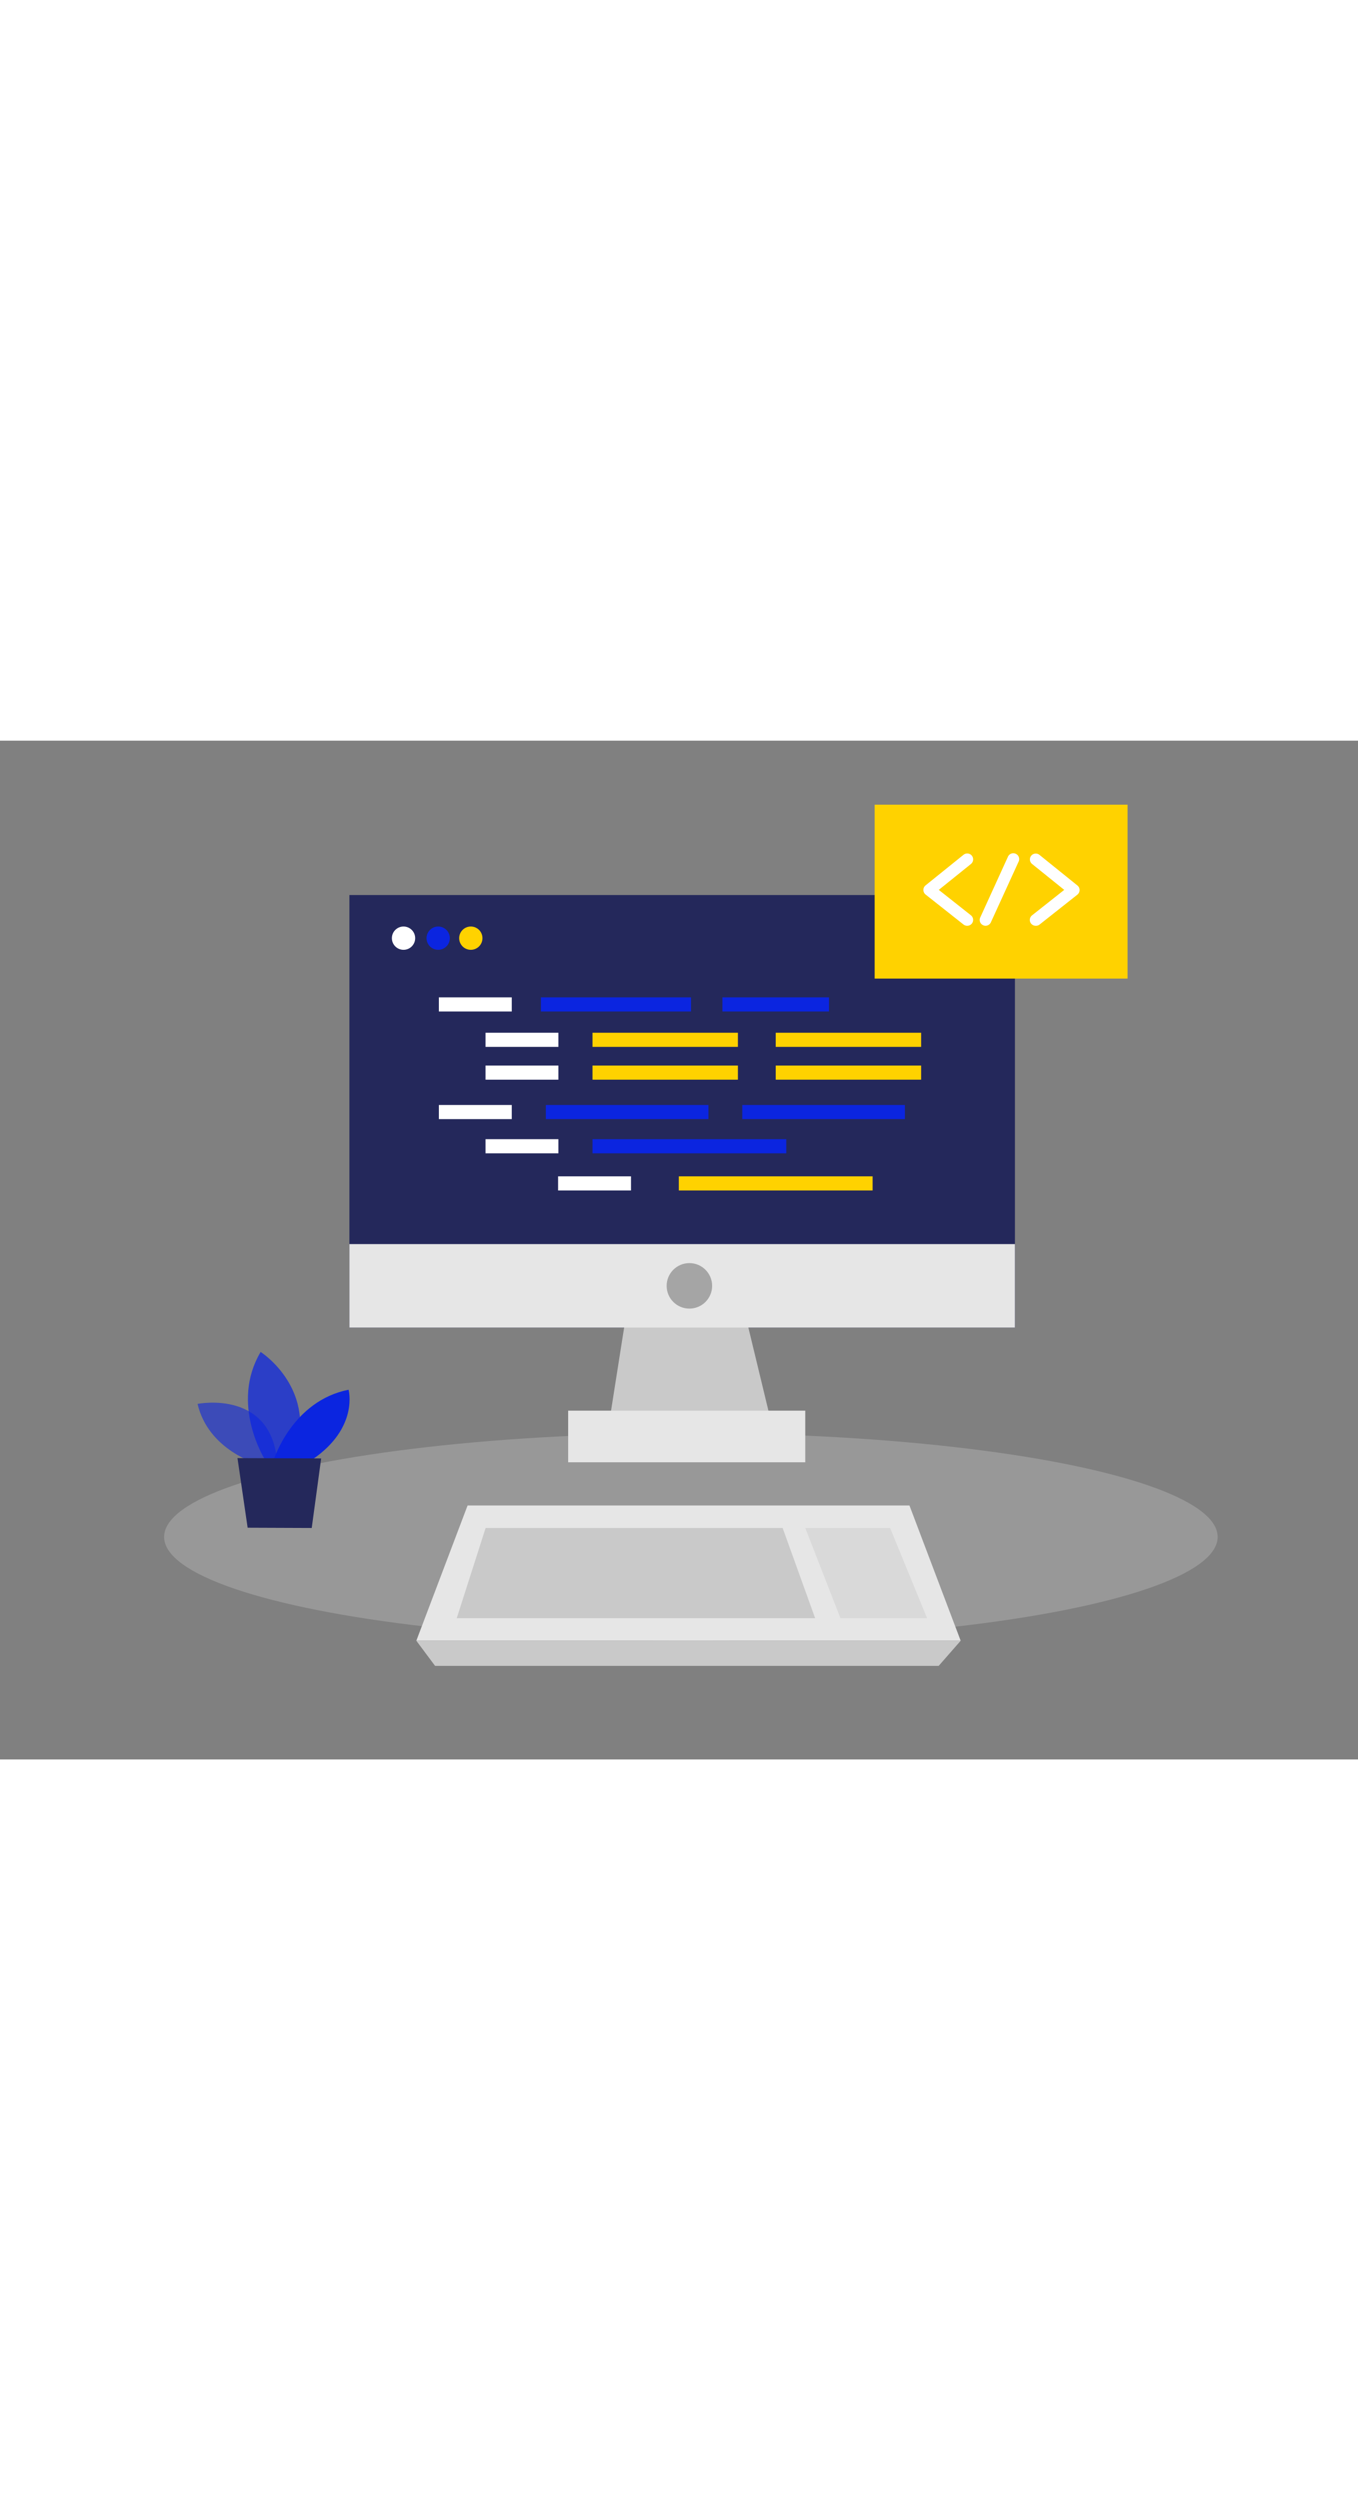 <svg id="Layer_1" data-name="Layer 1" xmlns="http://www.w3.org/2000/svg" viewBox="0 0 400 300" data-imageid="html-two-color" imageName="HTML" class="illustrations_image" style="width: 163px;"><rect x="0" y="0" width="400" height="300" fill="#808080" stroke="none"/><rect x="102.92" y="45.46" width="196.03" height="127.37" fill="#24285b"/><polygon points="186.13 158.28 178.68 205.58 228.34 205.58 216.92 158.28 186.13 158.28" fill="#c9c9c9"/><ellipse cx="203.5" cy="234.47" rx="155.16" ry="30.56" fill="#e6e6e6" opacity="0.24"/><rect x="167.35" y="197.29" width="69.84" height="15.2" fill="#e6e6e6"/><circle cx="118.86" cy="58.16" r="3.43" fill="#fff"/><circle cx="129.07" cy="58.16" r="3.43" fill="#0b25e0" class="target-color"/><circle cx="138.68" cy="58.16" r="3.43" fill="#ffd200"/><rect x="102.92" y="148.24" width="196.03" height="24.59" fill="#e6e6e6"/><circle cx="203.06" cy="160.54" r="6.7" fill="#a5a5a5"/><rect x="174.52" y="117.35" width="57.08" height="4.16" fill="#0b25e0" class="target-color"/><rect x="199.95" y="128.29" width="57.08" height="4.16" fill="#ffd200"/><rect x="160.78" y="107.28" width="47.9" height="4.16" fill="#0b25e0" class="target-color"/><rect x="218.64" y="107.28" width="47.9" height="4.16" fill="#0b25e0" class="target-color"/><rect x="174.52" y="95.67" width="42.83" height="4.16" fill="#ffd200"/><rect x="228.49" y="95.67" width="42.83" height="4.16" fill="#ffd200"/><rect x="143.01" y="117.35" width="21.47" height="4.16" fill="#fff"/><rect x="164.39" y="128.29" width="21.47" height="4.16" fill="#fff"/><rect x="129.27" y="107.28" width="21.47" height="4.16" fill="#fff"/><rect x="129.27" y="75.59" width="21.47" height="4.16" fill="#fff"/><rect x="143.01" y="86.01" width="21.47" height="4.16" fill="#fff"/><rect x="174.52" y="86.01" width="42.83" height="4.16" fill="#ffd200"/><rect x="228.49" y="86.01" width="42.83" height="4.16" fill="#ffd200"/><rect x="143.01" y="95.67" width="21.47" height="4.16" fill="#fff"/><rect x="159.32" y="75.59" width="44.22" height="4.16" fill="#0b25e0" class="target-color"/><rect x="212.79" y="75.59" width="31.4" height="4.16" fill="#0b25e0" class="target-color"/><rect x="257.63" y="18.85" width="74.49" height="51.21" fill="#ffd200"/><path d="M284.87,54.51a1.72,1.72,0,0,1-1.07-.37l-11.17-8.83a1.74,1.74,0,0,1,0-2.7l11.17-9A1.72,1.72,0,0,1,286,36.31l-9.48,7.63,9.47,7.49a1.73,1.73,0,0,1-1.07,3.08Z" fill="#fff"/><path d="M305.09,54.51A1.72,1.72,0,0,1,304,51.43l9.47-7.49L304,36.31a1.72,1.72,0,1,1,2.17-2.68l11.16,9A1.74,1.74,0,0,1,318,44a1.77,1.77,0,0,1-.66,1.35l-11.17,8.83A1.69,1.69,0,0,1,305.09,54.51Z" fill="#fff"/><path d="M290.29,54.51a1.63,1.63,0,0,1-.71-.16,1.71,1.71,0,0,1-.85-2.28l8.13-17.82A1.73,1.73,0,1,1,300,35.69L291.86,53.5A1.73,1.73,0,0,1,290.29,54.51Z" fill="#fff"/><polygon points="267.88 225.21 206.06 225.21 199.55 225.21 137.73 225.21 122.63 265.04 199.55 265.04 206.06 265.04 282.97 265.04 267.88 225.21" fill="#e6e6e6"/><polygon points="230.53 231.84 197.86 231.84 192.92 231.84 143.04 231.84 134.53 258.4 192.92 258.4 197.86 258.4 240.1 258.4 230.53 231.84" fill="#c9c9c9"/><polygon points="237.19 231.84 247.55 258.4 273.08 258.4 262.19 231.84 237.19 231.84" fill="#c9c9c9" opacity="0.42"/><polygon points="122.63 265.04 128.15 272.44 276.49 272.44 282.97 265.04 122.63 265.04" fill="#c9c9c9"/><path d="M76.19,213.1s-14.78-4-18-17.8c0,0,22.91-4.63,23.56,19Z" fill="#0b25e0" opacity="0.58" class="target-color"/><path d="M78,211.63S67.68,195.3,76.77,180c0,0,17.42,11.07,9.68,31.64Z" fill="#0b25e0" opacity="0.73" class="target-color"/><path d="M80.67,211.65s5.46-17.25,22-20.52c0,0,3.09,11.2-10.69,20.56Z" fill="#0b25e0" class="target-color"/><polygon points="69.95 211.26 72.94 231.76 91.82 231.84 94.6 211.36 69.95 211.26" fill="#24285b"/></svg>
